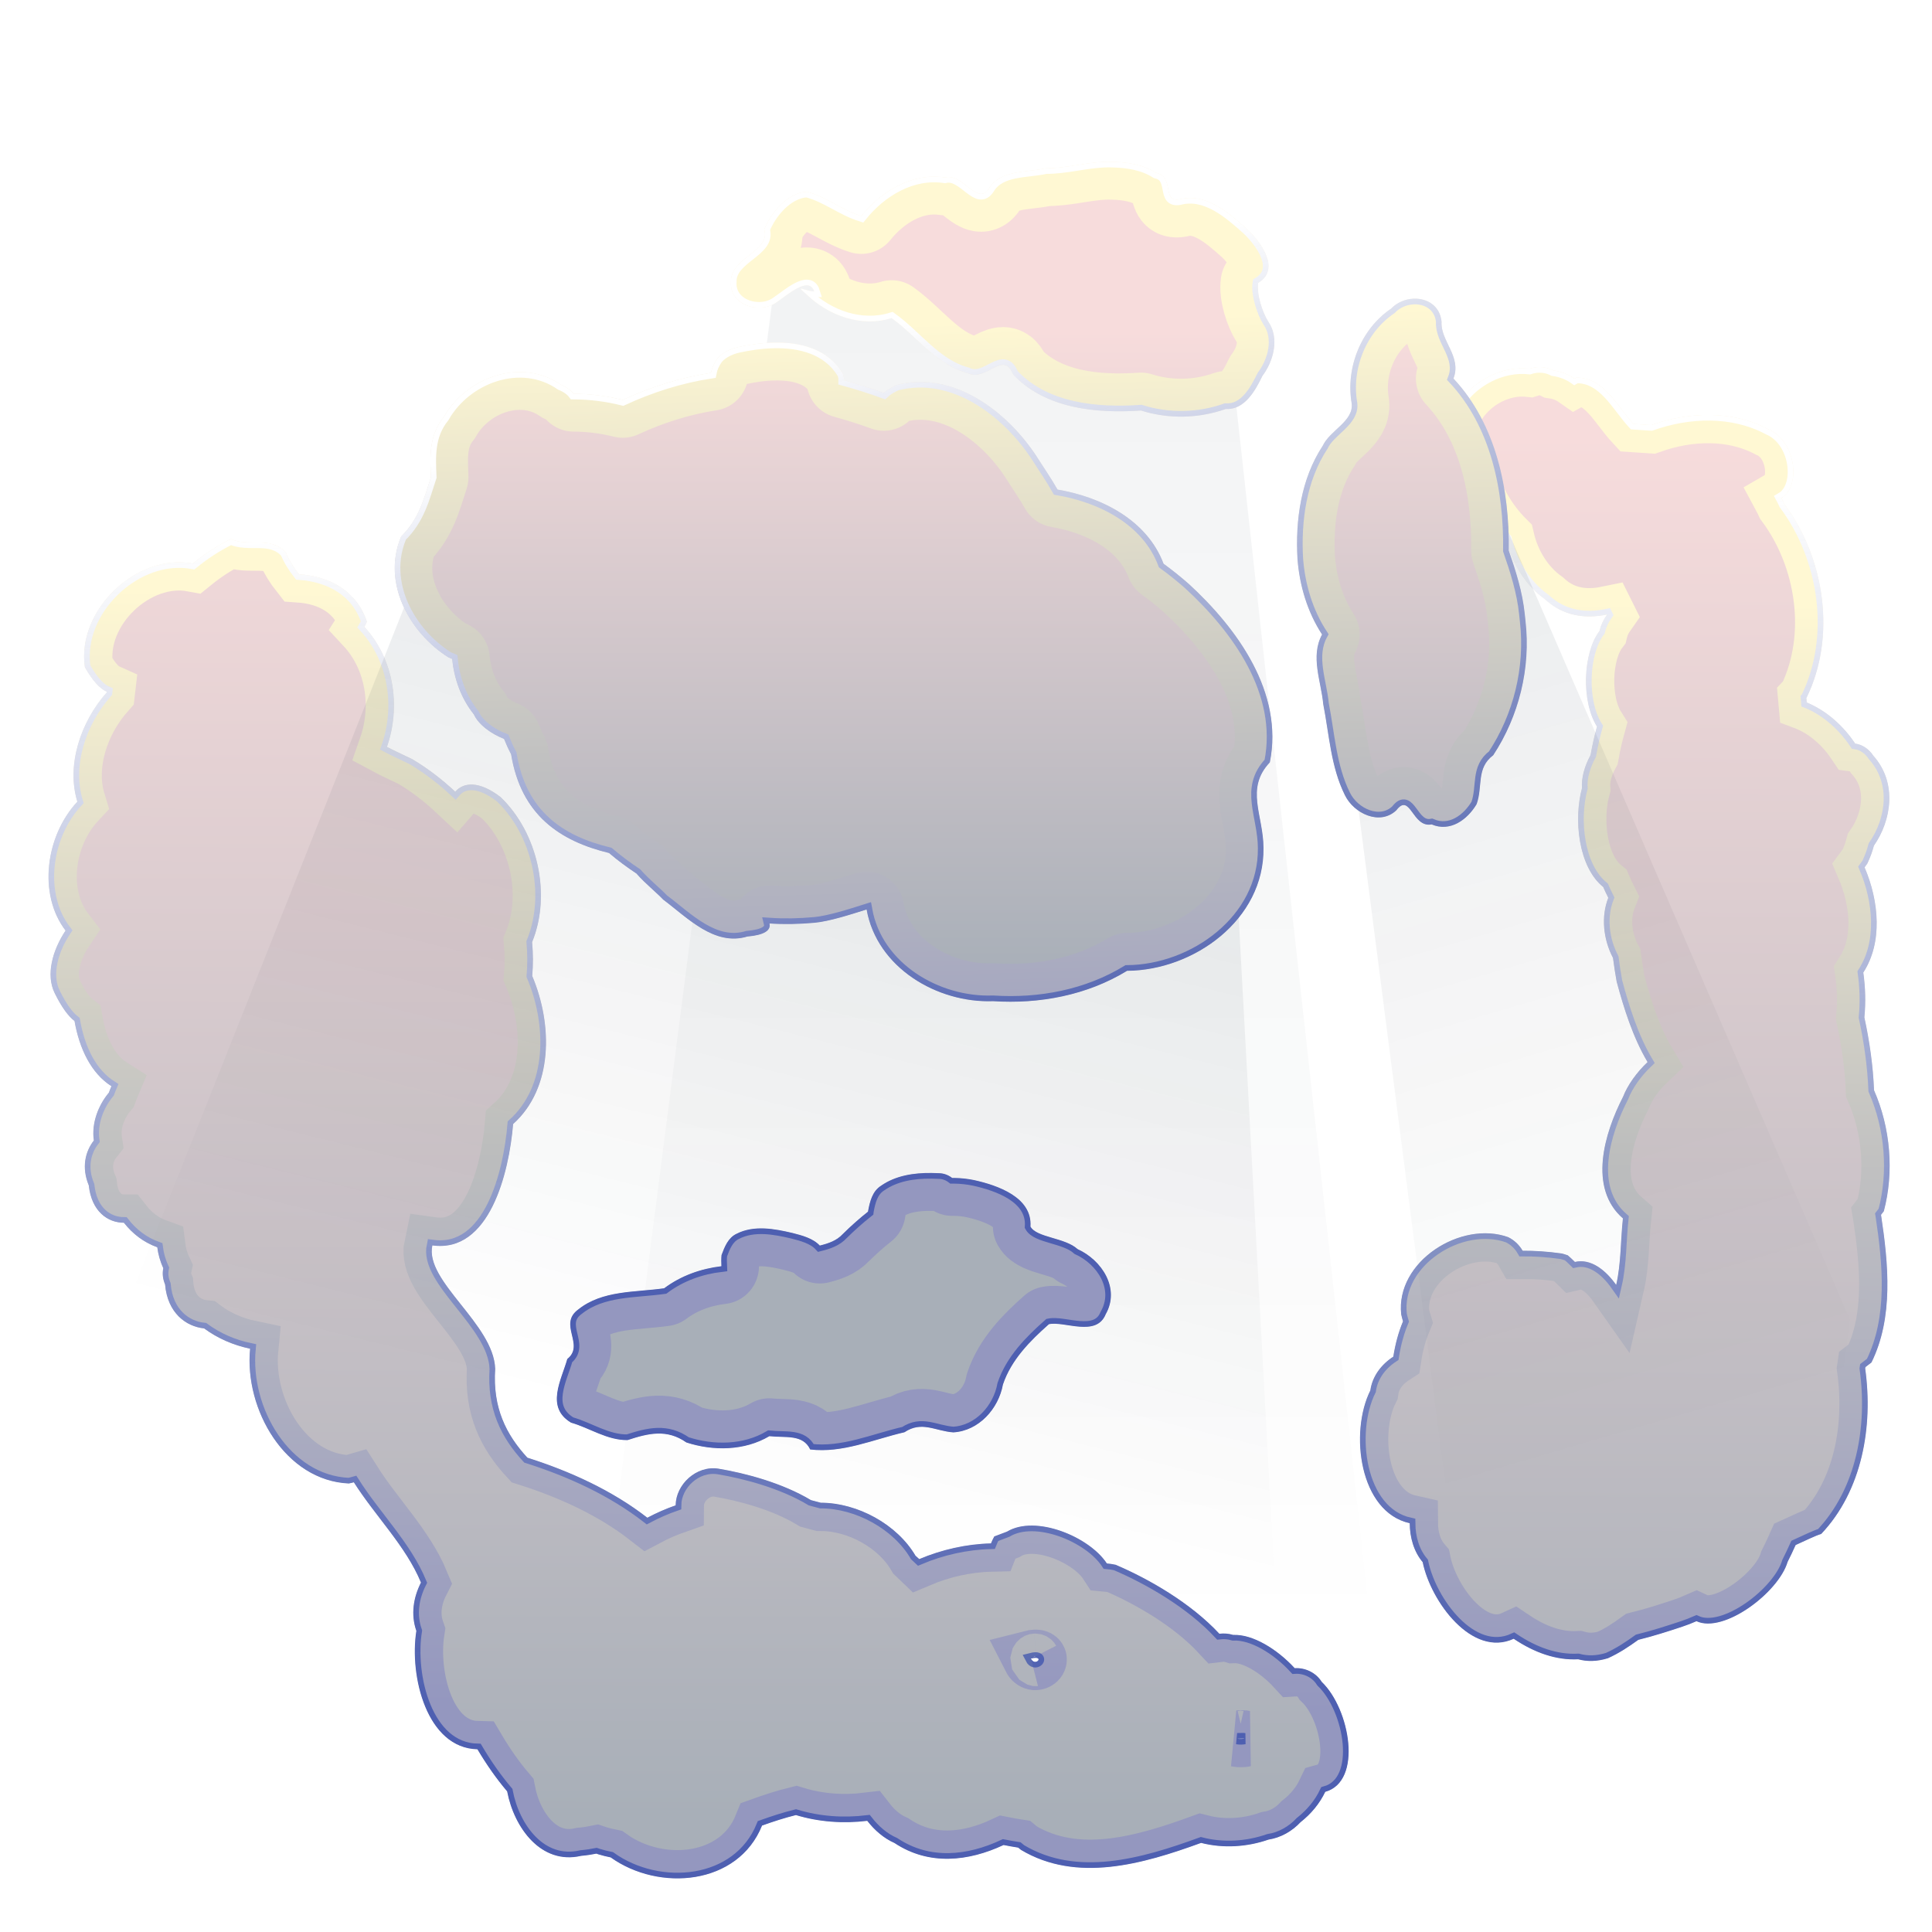 <?xml version="1.0" encoding="UTF-8" standalone="no"?>
<!-- Created with Inkscape (http://www.inkscape.org/) -->
<svg
   xmlns:dc="http://purl.org/dc/elements/1.1/"
   xmlns:cc="http://creativecommons.org/ns#"
   xmlns:rdf="http://www.w3.org/1999/02/22-rdf-syntax-ns#"
   xmlns:svg="http://www.w3.org/2000/svg"
   xmlns="http://www.w3.org/2000/svg"
   xmlns:xlink="http://www.w3.org/1999/xlink"
   xmlns:sodipodi="http://sodipodi.sourceforge.net/DTD/sodipodi-0.dtd"
   xmlns:inkscape="http://www.inkscape.org/namespaces/inkscape"
   width="512"
   height="512"
   id="svg2"
   sodipodi:version="0.32"
   inkscape:version="0.46"
   version="1.0"
   sodipodi:docname="SkyToupe.svg"
   inkscape:output_extension="org.inkscape.output.svg.inkscape"
   style="display:inline"
   inkscape:export-filename="/home/alex/Projects/Cargo/TexSource/SkyToupe.png"
   inkscape:export-xdpi="180"
   inkscape:export-ydpi="180">
  <defs
     id="defs4">
    <linearGradient
       id="linearGradient3764">
      <stop
         style="stop-color:#15293e;stop-opacity:1;"
         offset="0"
         id="stop3766" />
      <stop
         style="stop-color:#0b141b;stop-opacity:0;"
         offset="1"
         id="stop3768" />
    </linearGradient>
    <inkscape:perspective
       sodipodi:type="inkscape:persp3d"
       inkscape:vp_x="0 : 256 : 1"
       inkscape:vp_y="0 : 1000 : 0"
       inkscape:vp_z="512 : 256 : 1"
       inkscape:persp3d-origin="256 : 170.66667 : 1"
       id="perspective72" />
    <linearGradient
       id="linearGradient5388">
      <stop
         style="stop-color:#9497bf;stop-opacity:1;"
         offset="0"
         id="stop5390" />
      <stop
         id="stop6236"
         offset="0.5"
         style="stop-color:#c1c1c1;stop-opacity:1;" />
      <stop
         style="stop-color:#fff8d3;stop-opacity:1;"
         offset="1"
         id="stop5392" />
    </linearGradient>
    <linearGradient
       id="linearGradient5356">
      <stop
         style="stop-color:#2942a9;stop-opacity:0.655;"
         offset="0"
         id="stop5358" />
      <stop
         style="stop-color:#ffffff;stop-opacity:1;"
         offset="1"
         id="stop5360" />
    </linearGradient>
    <linearGradient
       id="linearGradient3450">
      <stop
         style="stop-color:#a8afb8;stop-opacity:1;"
         offset="0"
         id="stop3452" />
      <stop
         style="stop-color:#f7dcdc;stop-opacity:1;"
         offset="1"
         id="stop3454" />
    </linearGradient>
    <linearGradient
       id="linearGradient4968">
      <stop
         style="stop-color:#ffffff;stop-opacity:0;"
         offset="0"
         id="stop4970" />
      <stop
         id="stop4976"
         offset="0.5"
         style="stop-color:#ffffff;stop-opacity:1;" />
      <stop
         style="stop-color:#ffffff;stop-opacity:0;"
         offset="1"
         id="stop4972" />
    </linearGradient>
    <linearGradient
       id="linearGradient4123">
      <stop
         style="stop-color:#f8ff00;stop-opacity:1;"
         offset="0"
         id="stop4125" />
      <stop
         style="stop-color:#f5ff7f;stop-opacity:0;"
         offset="1"
         id="stop4127" />
    </linearGradient>
    <linearGradient
       id="linearGradient4105">
      <stop
         style="stop-color:#1d226b;stop-opacity:1;"
         offset="0"
         id="stop4107" />
      <stop
         id="stop4115"
         offset="0.25"
         style="stop-color:#4b52c3;stop-opacity:1;" />
      <stop
         style="stop-color:#a782d5;stop-opacity:1;"
         offset="0.375"
         id="stop4117" />
      <stop
         id="stop4119"
         offset="0.438"
         style="stop-color:#cfaae2;stop-opacity:1;" />
      <stop
         id="stop4113"
         offset="0.5"
         style="stop-color:#c3c6f5;stop-opacity:1;" />
      <stop
         style="stop-color:#555fd2;stop-opacity:1"
         offset="1"
         id="stop4109" />
    </linearGradient>
    <linearGradient
       inkscape:collect="always"
       id="linearGradient3489">
      <stop
         style="stop-color:#ffffff;stop-opacity:1;"
         offset="0"
         id="stop3491" />
      <stop
         style="stop-color:#ffffff;stop-opacity:0;"
         offset="1"
         id="stop3493" />
    </linearGradient>
    <linearGradient
       inkscape:collect="always"
       xlink:href="#linearGradient3489"
       id="linearGradient3502"
       gradientUnits="userSpaceOnUse"
       x1="662.242"
       y1="57.858"
       x2="478.943"
       y2="328.789" />
    <linearGradient
       inkscape:collect="always"
       xlink:href="#linearGradient4105"
       id="linearGradient4111"
       x1="750"
       y1="-1.164"
       x2="750"
       y2="512.269"
       gradientUnits="userSpaceOnUse" />
    <linearGradient
       inkscape:collect="always"
       xlink:href="#linearGradient4968"
       id="linearGradient4974"
       x1="382.805"
       y1="173.854"
       x2="1121.4"
       y2="173.854"
       gradientUnits="userSpaceOnUse" />
    <radialGradient
       inkscape:collect="always"
       xlink:href="#linearGradient4123"
       id="radialGradient5130"
       cx="762.403"
       cy="231.667"
       fx="762.403"
       fy="231.667"
       r="834.455"
       gradientTransform="matrix(1,0,0,2.9160401e-2,0,224.911)"
       gradientUnits="userSpaceOnUse" />
    <clipPath
       clipPathUnits="userSpaceOnUse"
       id="clipPath3222">
      <use
         x="0"
         y="0"
         xlink:href="#path4333"
         id="use3224"
         transform="translate(-89.724,236.418)"
         width="1500"
         height="512" />
    </clipPath>
    <clipPath
       clipPathUnits="userSpaceOnUse"
       id="clipPath3237">
      <use
         x="0"
         y="0"
         xlink:href="#path4782"
         id="use3239"
         transform="translate(15.736,231.064)"
         width="1500"
         height="512" />
    </clipPath>
    <filter
       inkscape:collect="always"
       id="filter5452">
      <feGaussianBlur
         inkscape:collect="always"
         stdDeviation="4.012"
         id="feGaussianBlur5454" />
    </filter>
    <filter
       inkscape:collect="always"
       id="filter5936">
      <feGaussianBlur
         inkscape:collect="always"
         stdDeviation="1.88"
         id="feGaussianBlur5938" />
    </filter>
    <linearGradient
       inkscape:collect="always"
       xlink:href="#linearGradient5356"
       id="linearGradient6686"
       gradientUnits="userSpaceOnUse"
       x1="680.297"
       y1="11.911"
       x2="623.302"
       y2="-177.982" />
    <linearGradient
       inkscape:collect="always"
       xlink:href="#linearGradient3450"
       id="linearGradient6688"
       gradientUnits="userSpaceOnUse"
       x1="640.935"
       y1="-17.18"
       x2="640.935"
       y2="-186.482" />
    <linearGradient
       inkscape:collect="always"
       xlink:href="#linearGradient5388"
       id="linearGradient6690"
       gradientUnits="userSpaceOnUse"
       x1="598.917"
       y1="35.857"
       x2="592.281"
       y2="-186.482" />
    <linearGradient
       inkscape:collect="always"
       xlink:href="#linearGradient3450"
       id="linearGradient2780"
       gradientUnits="userSpaceOnUse"
       x1="37.784"
       y1="-26.189"
       x2="38.617"
       y2="-393.037" />
    <linearGradient
       inkscape:collect="always"
       xlink:href="#linearGradient5388"
       id="linearGradient2782"
       gradientUnits="userSpaceOnUse"
       x1="90.486"
       y1="-54.805"
       x2="93.058"
       y2="-349.444" />
    <linearGradient
       inkscape:collect="always"
       xlink:href="#linearGradient5356"
       id="linearGradient2784"
       gradientUnits="userSpaceOnUse"
       x1="107.818"
       y1="-60.805"
       x2="98.085"
       y2="-371.786" />
    <linearGradient
       inkscape:collect="always"
       xlink:href="#linearGradient3764"
       id="linearGradient3770"
       x1="261.524"
       y1="80.617"
       x2="261.524"
       y2="255.207"
       gradientUnits="userSpaceOnUse" />
    <filter
       inkscape:collect="always"
       id="filter3812">
      <feGaussianBlur
         inkscape:collect="always"
         stdDeviation="6.482"
         id="feGaussianBlur3814" />
    </filter>
    <linearGradient
       inkscape:collect="always"
       xlink:href="#linearGradient3764"
       id="linearGradient3818"
       gradientUnits="userSpaceOnUse"
       x1="213.002"
       y1="181.639"
       x2="164.655"
       y2="376.199" />
    <linearGradient
       inkscape:collect="always"
       xlink:href="#linearGradient3764"
       id="linearGradient3822"
       gradientUnits="userSpaceOnUse"
       x1="377.592"
       y1="130.333"
       x2="450.309"
       y2="378.818" />
  </defs>
  <sodipodi:namedview
     id="base"
     pagecolor="#ffffff"
     bordercolor="#666666"
     borderopacity="1.0"
     gridtolerance="10000"
     guidetolerance="10"
     objecttolerance="10"
     inkscape:pageopacity="0.0"
     inkscape:pageshadow="2"
     inkscape:zoom="0.70710678"
     inkscape:cx="112.89356"
     inkscape:cy="499.80355"
     inkscape:document-units="px"
     inkscape:current-layer="layer3"
     showgrid="false"
     showguides="true"
     inkscape:guide-bbox="true"
     inkscape:window-width="1672"
     inkscape:window-height="994"
     inkscape:window-x="0"
     inkscape:window-y="25"
     inkscape:snap-global="false">
    <sodipodi:guide
       orientation="0,1"
       position="823.188,256"
       id="guide3171" />
    <sodipodi:guide
       orientation="1,0"
       position="750,364.054"
       id="guide3173" />
    <sodipodi:guide
       orientation="0,1"
       position="992.037,454.142"
       id="guide3387" />
    <sodipodi:guide
       orientation="0,1"
       position="910,406"
       id="guide5132" />
    <sodipodi:guide
       orientation="1,0"
       position="329.144,635.254"
       id="guide5146" />
    <sodipodi:guide
       orientation="1,0"
       position="1179.05,641.193"
       id="guide5148" />
  </sodipodi:namedview>
  <g
     inkscape:groupmode="layer"
     id="layer3"
     inkscape:label="C1"
     style="opacity:1;display:inline">
    <path
       style="opacity:0.233;fill:url(#linearGradient3770);fill-opacity:1;fill-rule:evenodd;stroke:none;stroke-width:1px;stroke-linecap:butt;stroke-linejoin:miter;stroke-opacity:1;filter:url(#filter3812)"
       d="M 205.2,74.233 L 155.932,265.987 L 367.116,269.682 L 323.81,72.923 L 205.2,74.233 z"
       id="path2992"
       transform="matrix(1,0,0,1.997,0,-72.715)" />
    <path
       style="fill-opacity:1;fill-rule:nonzero"
       d="M 712.906 -231.188 C 707.684 -230.967 702.616 -229.465 697.375 -229.5 C 692.292 -228.333 685.348 -229.131 682.281 -224.219 C 679.208 -219.308 675.423 -228.314 670.531 -227.062 C 661.844 -228.388 653.608 -223.458 648.312 -216.906 C 643.045 -218.533 639.032 -221.985 633.844 -223.312 C 628.568 -223.025 624.104 -217.484 622.5 -213.312 C 624.321 -207.643 613.506 -205.976 613.656 -199.594 C 613.187 -193.262 621.54 -190.915 625.938 -194.281 C 628.476 -195.918 634.406 -201.294 635.781 -197.031 C 633.548 -197.03 630.264 -199.164 633.719 -196.281 C 639.648 -190.598 648.319 -187.527 656.375 -190 C 663.069 -185.241 668.164 -177.717 676.469 -175.531 C 681.521 -173.027 686.033 -181.681 688.625 -175.188 C 697.214 -166.093 710.845 -164.845 722.656 -165.656 C 730.003 -163.355 738.034 -163.548 745.188 -166.062 C 750.185 -165.755 753.072 -170.938 754.938 -174.781 C 757.944 -178.717 759.487 -184.763 756.531 -189.031 C 754.914 -191.525 753.333 -196.422 753.812 -199.281 C 759.835 -202.883 754.589 -209.94 750.969 -213.375 C 746.128 -217.682 739.881 -223.134 732.906 -221.312 C 728.12 -220.454 731.693 -227.193 726.688 -228.281 C 723.276 -230.434 719.128 -231.098 715.156 -231.188 C 714.403 -231.216 713.652 -231.219 712.906 -231.188 z M 795.031 -195.125 C 792.879 -195.018 790.688 -194.124 789.125 -192.5 C 781.136 -187.157 776.997 -176.922 778.656 -167.5 C 779.184 -162.823 772.879 -160.477 770.938 -156.344 C 765.173 -147.668 763.649 -136.748 764.25 -126.531 C 764.803 -119.511 766.887 -112.559 770.781 -106.656 C 767.61 -100.889 770.528 -94.359 771.094 -88.312 C 772.68 -80.27 773.113 -71.768 776.844 -64.344 C 779.195 -59.51 786.138 -56.208 790.531 -60.344 C 794.26 -65.198 794.735 -55.631 799.906 -56.625 C 804.81 -54.541 809.4 -57.819 811.875 -61.969 C 813.57 -66.674 811.719 -71.462 816.281 -74.844 C 823.123 -85.153 826.274 -97.779 824.875 -110.094 C 824.815 -110.771 824.734 -111.449 824.656 -112.125 C 824.06 -117.853 822.3 -123.371 820.406 -128.781 C 820.637 -144.847 817.073 -162.066 805.719 -174.094 C 807.99 -179.868 802.207 -184.033 802.562 -189.062 C 802.131 -193.335 798.618 -195.304 795.031 -195.125 z M 624.969 -183.562 C 621.723 -183.489 618.485 -183.007 615.562 -182.375 C 613.524 -181.906 611.53 -181.008 610.094 -179.438 C 609.151 -178.127 608.582 -176.84 608.344 -175.594 C 600.249 -174.361 592.341 -171.885 584.906 -168.469 C 580.718 -169.51 576.295 -170.075 571.844 -170.094 C 571.168 -170.983 570.056 -171.827 568.406 -172.5 C 557.911 -179.702 543.314 -174.424 537.312 -163.938 C 533.386 -159.123 533.65 -153.66 533.906 -148.125 C 532.066 -142.555 530.775 -137.126 526 -132.5 C 520.799 -120.419 528.119 -107.136 538.562 -100.625 C 538.909 -100.494 539.237 -100.362 539.562 -100.219 C 540.059 -94.908 541.989 -89.729 545.312 -85.625 C 546.515 -82.968 549.807 -80.524 553.344 -79.156 C 553.894 -77.793 554.506 -76.436 555.219 -75.125 C 557.853 -59.085 568.219 -52.223 581.25 -49.094 C 583.587 -47.112 586.055 -45.321 588.625 -43.625 C 588.642 -43.614 588.639 -43.574 588.656 -43.562 C 590.889 -41.038 593.807 -38.75 595.656 -36.812 C 602.086 -32.05 609.252 -24.469 618.031 -27.094 C 622.318 -27.454 624.37 -28.626 623.906 -30.531 C 627.819 -30.273 631.791 -30.355 635.875 -30.719 C 639.777 -31.066 645.533 -32.909 649.719 -34.219 C 652.457 -18.864 668.495 -9.518 683.344 -10.062 C 695.686 -9.267 708.307 -11.608 718.969 -18.062 C 736.644 -18.168 755.48 -31.501 755.219 -50.438 C 755.193 -59.078 750.301 -66.041 756.906 -72.969 C 760.652 -91.385 748.234 -108.294 735.312 -120.031 C 733.179 -121.876 730.967 -123.649 728.656 -125.312 C 724.278 -136.82 712.167 -142.884 700.469 -144.844 C 698.734 -147.902 696.666 -150.818 694.906 -153.594 C 687.01 -165.529 672.692 -176.268 657.688 -172.406 C 656.136 -171.706 655.038 -171.016 654.312 -170.312 C 650.812 -171.581 647.275 -172.686 643.719 -173.656 C 643.73 -174.387 643.614 -175.059 643.25 -175.656 C 639.29 -181.936 632.108 -183.723 624.969 -183.562 z M 666.969 35.188 C 662.29 35.134 657.42 35.858 653.531 38.562 C 651.242 40.013 650.592 42.688 650.125 45.156 C 650.116 45.229 650.103 45.302 650.094 45.375 C 647.72 47.228 645.475 49.226 643.375 51.281 C 641.766 53.018 639.573 53.746 637.281 54.312 C 635.494 52.396 632.534 51.63 630.031 51 C 625.2 49.87 619.757 48.857 615.125 51.219 C 612.888 52.278 611.969 54.653 611.156 56.812 C 611.059 57.767 611.075 58.756 611.125 59.75 C 605.661 60.389 600.349 62.259 595.906 65.562 C 588.223 66.65 579.488 66.049 573.094 71.125 C 567.605 75.081 574.922 80.411 570.156 84.188 C 568.585 89.728 564.287 96.899 571.156 100.969 C 576.135 102.384 580.768 105.641 586.188 105.562 C 591.765 103.747 596.655 102.598 601.812 106.188 C 608.965 108.494 617.281 108.409 623.875 104.531 C 628.139 105.01 632.795 103.946 634.719 108.031 C 643.34 109.07 651.533 105.384 659.781 103.5 C 664.417 100.432 667.962 103.196 672.781 103.531 C 679.544 103.133 684.787 97.339 685.969 90.906 C 688.187 84.401 693.157 79.446 698.188 75.031 C 702.279 74.141 710.772 78.54 713.281 72.406 C 717.179 65.603 712.264 58.144 705.812 55.25 C 702.432 52.176 694.928 52.252 693.281 49.312 C 693.815 41.559 684.476 38.424 678.281 37.062 C 676.544 36.711 674.773 36.517 673 36.5 C 672.82 36.496 672.648 36.501 672.469 36.5 C 671.47 35.733 670.239 35.261 668.969 35.25 C 668.311 35.215 667.637 35.195 666.969 35.188 z "
       id="path4333" />
    <g
       id="g3234"
       clip-path="url(#clipPath3237)"
       transform="translate(194.878,276.921)">
      <use
         style="opacity:1;fill:url(#linearGradient2780);fill-opacity:1;fill-rule:nonzero;stroke:url(#linearGradient2782);stroke-width:15;stroke-linecap:butt;stroke-linejoin:miter;marker:none;marker-start:none;marker-mid:none;marker-end:none;stroke-miterlimit:4;stroke-dasharray:none;stroke-dashoffset:0;stroke-opacity:1;visibility:visible;display:inline;overflow:visible;filter:url(#filter5936);enable-background:accumulate"
         height="512"
         width="1500"
         transform="translate(15.736,231.064)"
         id="use3418"
         xlink:href="#path4782"
         y="0"
         x="0" />
      <use
         x="0"
         y="0"
         xlink:href="#path4782"
         id="use3232"
         transform="translate(15.736,231.064)"
         width="1500"
         height="512"
         style="opacity:1;fill:none;fill-opacity:1;fill-rule:nonzero;stroke:url(#linearGradient2784);stroke-width:3;stroke-linecap:butt;stroke-linejoin:miter;marker:none;marker-start:none;marker-mid:none;marker-end:none;stroke-miterlimit:4;stroke-dasharray:none;stroke-dashoffset:0;stroke-opacity:1;visibility:visible;display:inline;overflow:visible;enable-background:accumulate" />
    </g>
    <path
       style="fill:url(#linearGradient3818);fill-rule:evenodd;stroke:none;stroke-width:1.413px;stroke-linecap:butt;stroke-linejoin:miter;stroke-opacity:1;opacity:0.289;color:#000000;fill-opacity:1;marker:none;marker-start:none;marker-mid:none;marker-end:none;stroke-miterlimit:4;stroke-dasharray:none;stroke-dashoffset:0;visibility:visible;display:inline;overflow:visible;filter:url(#filter3812);enable-background:accumulate"
       d="M 111.092,150.888 L 18.913,382.863 L 338.099,424.535 L 326.22,205.421 L 111.092,150.888 z"
       id="path3816"
       sodipodi:nodetypes="ccccc" />
    <path
       style="fill:url(#linearGradient3822);fill-rule:evenodd;stroke:none;stroke-width:1.413px;stroke-linecap:butt;stroke-linejoin:miter;stroke-opacity:1;opacity:0.297;color:#000000;fill-opacity:1;marker:none;marker-start:none;marker-mid:none;marker-end:none;stroke-miterlimit:4;stroke-dasharray:none;stroke-dashoffset:0;visibility:visible;display:inline;overflow:visible;filter:url(#filter3812);enable-background:accumulate"
       d="M 359.883,213.465 L 391.793,461.062 L 483.797,403.208 L 490.196,349.61 L 381.142,98.085 L 359.883,213.465 z"
       id="path3820"
       sodipodi:nodetypes="cccccc" />
    <g
       id="g3209"
       clip-path="url(#clipPath3222)"
       transform="matrix(0.997,0,0,1.006,-328.658,37.611)">
      <use
         height="512"
         width="1500"
         transform="translate(-89.724,236.418)"
         x="0"
         y="0"
         xlink:href="#path4333"
         id="use3426"
         style="fill:url(#linearGradient6688);fill-opacity:1;stroke:url(#linearGradient6690);stroke-width:19.97;stroke-linejoin:round;stroke-miterlimit:4;stroke-dasharray:none;stroke-opacity:1;filter:url(#filter5452)" />
      <use
         style="fill:none;fill-opacity:1;stroke:url(#linearGradient6686);stroke-width:2.996;stroke-miterlimit:4;stroke-dasharray:none;stroke-opacity:1"
         id="use3204"
         xlink:href="#path4333"
         y="0"
         x="0"
         transform="translate(-89.724,236.418)"
         width="1500"
         height="512" />
    </g>
    <path
       style="opacity:1;fill-opacity:1;fill-rule:nonzero;marker:none;marker-start:none;marker-mid:none;marker-end:none;visibility:visible;display:inline;overflow:visible;enable-background:accumulate"
       d="M 197.219 -410.719 C 196.381 -410.704 195.547 -410.538 194.75 -410.281 C 179.855 -411.932 165.23 -394.089 178.219 -381.875 C 178.337 -382.257 178.43 -382.539 178.5 -382.812 C 180.132 -376.221 183.704 -369.977 188.531 -365.156 C 189.998 -358.826 193.606 -352.904 198.812 -349.188 C 203.675 -344.665 209.534 -343.948 215.25 -345.125 C 215.254 -345.117 215.246 -345.102 215.25 -345.094 C 214.288 -343.726 213.603 -342.254 213.25 -340.75 C 208.836 -334.926 208.402 -322.082 212.594 -315.438 C 211.914 -312.96 211.346 -310.462 210.906 -307.938 C 209.353 -305.06 208.415 -301.9 208.625 -299.125 C 206.37 -290.855 207.643 -278.248 214.25 -272.906 C 214.658 -271.942 215.124 -271.01 215.594 -270.062 C 213.621 -265.073 214.266 -258.986 216.844 -254.125 C 217.117 -251.982 217.441 -249.887 217.812 -247.844 C 219.699 -240.845 222.102 -233.082 226 -226.531 C 223.041 -223.723 220.666 -220.336 219.5 -217.312 C 214.534 -207.666 210.215 -193.137 219.469 -185.094 C 218.827 -179.143 219.002 -173.194 217.688 -167.469 C 214.981 -171.31 211.055 -174.558 206.75 -173.562 C 206.133 -174.168 205.523 -174.773 204.875 -175.312 C 204.278 -175.533 203.713 -175.676 203.219 -175.812 C 199.527 -176.33 196.09 -176.552 192.906 -176.531 C 192.039 -178.029 190.746 -179.309 189.094 -180.125 C 176.588 -184.661 159.139 -173.656 160.719 -159.625 C 160.872 -158.973 161.019 -158.369 161.188 -157.812 C 159.979 -154.918 159.138 -151.775 158.625 -148.469 C 155.514 -146.437 153.067 -143.347 152.531 -139.5 C 146.974 -128.403 149.602 -107.289 162.969 -104.312 C 162.996 -100.556 164.058 -96.764 166.406 -94 C 168.519 -83.613 179.481 -68.592 190.531 -73.688 C 196.016 -69.997 201.823 -67.949 207.625 -68.25 C 209.961 -67.617 212.582 -67.623 215.5 -68.531 C 218.502 -69.88 221.097 -71.626 223.562 -73.406 C 227.541 -74.393 231.459 -75.637 235.25 -76.906 C 236.503 -77.321 237.741 -77.804 238.969 -78.344 C 246.235 -74.996 260.728 -85.962 263.125 -94.062 C 263.806 -95.417 264.546 -96.936 265.25 -98.531 C 267.788 -99.666 270.442 -100.998 272.031 -101.469 C 282.897 -112.934 285.831 -129.973 283.688 -145.312 C 283.706 -145.438 283.732 -145.562 283.75 -145.688 C 284.26 -146.086 284.76 -146.447 285.344 -146.906 C 291.236 -158.836 289.832 -173.106 287.906 -185.906 C 287.9 -185.949 287.882 -185.989 287.875 -186.031 C 288.121 -186.356 288.388 -186.686 288.625 -187 C 291.373 -197.348 290.42 -209.066 286.031 -219.062 C 285.77 -225.584 284.837 -232.089 283.469 -238.375 C 283.861 -242.297 283.743 -246.321 283.188 -250.25 C 288.354 -258.208 287.364 -269.203 283.531 -278.125 C 283.769 -278.446 284.005 -278.76 284.25 -279.125 C 284.98 -280.65 285.569 -282.246 286 -283.875 C 290.603 -290.484 292.29 -300.513 285.844 -307.719 C 284.765 -309.376 283.045 -310.661 281.031 -310.938 C 277.859 -315.668 273.538 -319.569 268.312 -321.781 C 268.273 -321.797 268.228 -321.797 268.188 -321.812 C 268.151 -322.218 268.132 -322.626 268.094 -323.031 C 268.112 -323.051 268.138 -323.074 268.156 -323.094 C 276.052 -339.277 272.992 -360.031 262.312 -374.344 C 262.055 -374.904 261.792 -375.457 261.5 -376 C 266.678 -379.013 265.441 -391.115 258 -394.25 C 248.556 -399.274 237.086 -398.932 226.969 -395.344 C 225.356 -395.466 223.781 -395.562 222.281 -395.656 C 217.945 -400.306 214.454 -407.955 207.156 -407.938 C 206.997 -407.838 206.82 -407.748 206.656 -407.656 C 205.135 -408.717 203.273 -409.509 201 -409.844 C 199.791 -410.465 198.508 -410.742 197.219 -410.719 z M -149.438 -365.156 C -153.05 -363.406 -156.41 -361.197 -159.531 -358.656 C -174.351 -361.455 -190.359 -346.333 -188.125 -331.156 C -186.022 -327.463 -184.099 -325.463 -182.312 -324.656 C -182.32 -324.593 -182.336 -324.531 -182.344 -324.469 C -189.28 -316.662 -193.08 -305.195 -190.125 -295.531 C -198.55 -286.497 -200.611 -270.99 -193.25 -261.375 C -196.694 -256.204 -198.543 -249.663 -196.125 -244.781 C -194.253 -240.988 -192.498 -238.645 -190.875 -237.406 C -189.594 -230.093 -186.482 -223.557 -181.094 -220.125 C -181.329 -219.562 -181.573 -218.994 -181.781 -218.406 C -184.498 -215.191 -186.434 -210.382 -185.75 -205.75 C -188.039 -202.823 -189.061 -198.603 -187.094 -193.844 C -186.354 -186.901 -182.042 -183.944 -177.781 -183.938 C -175.504 -181.023 -172.566 -178.746 -168.938 -177.438 C -168.707 -175.615 -168.2 -173.741 -167.344 -171.906 C -167.617 -170.608 -167.533 -169.166 -166.875 -167.594 C -166.236 -160.014 -161.309 -156.427 -156.531 -155.938 C -152.94 -153.288 -148.733 -151.474 -144.344 -150.562 C -145.921 -134.446 -134.97 -115.558 -118.156 -114.844 C -117.686 -114.947 -117.257 -115.036 -116.844 -115.156 C -111.09 -106.111 -103.03 -98.202 -99.062 -88.594 C -101.046 -84.7 -101.818 -80.158 -100.281 -75.781 C -102.185 -63.772 -97.503 -44.721 -84.094 -44.406 C -81.747 -40.452 -79.142 -36.691 -76.219 -33.25 C -74.373 -23.537 -67.171 -13.718 -56.625 -16.156 C -55.012 -16.307 -53.697 -16.516 -52.562 -16.75 C -52.384 -16.691 -52.211 -16.619 -52.031 -16.562 C -50.941 -16.227 -49.861 -15.967 -48.781 -15.75 C -35.927 -6.568 -15.052 -8.339 -8.656 -24.188 C -5.677 -25.254 -2.685 -26.224 0.312 -26.969 C 6.338 -25.134 12.86 -24.66 19.219 -25.438 C 21.147 -22.956 23.591 -20.813 26.438 -19.562 C 35.61 -13.47 46.096 -14.704 55.344 -19.031 C 56.635 -18.776 57.921 -18.542 59.219 -18.344 C 59.456 -18.148 59.684 -17.948 59.938 -17.75 C 74.684 -8.929 92.239 -13.957 107.688 -19.594 C 113.515 -18.092 119.892 -18.487 125.562 -20.469 C 128.778 -20.961 131.778 -22.65 134.062 -25.094 C 136.85 -27.287 139.108 -30.005 140.594 -33.125 C 150.59 -35.897 147.176 -55.093 139.656 -62.281 C 138.136 -64.732 135.276 -66.077 132.5 -65.906 C 127.875 -70.936 121.388 -74.944 116.188 -74.719 C 114.976 -75.089 113.734 -75.178 112.531 -75.031 C 104.963 -83.178 93.869 -89.55 85.031 -93.312 C 84.223 -93.493 83.448 -93.59 82.719 -93.656 C 78.097 -100.735 63.85 -106.652 56.25 -102.094 L 52.875 -100.812 C 52.525 -100.162 52.231 -99.562 52 -98.969 C 45.468 -98.815 38.891 -97.307 33 -94.812 C 32.678 -95.127 32.329 -95.412 32 -95.719 C 27.141 -103.989 16.682 -109.742 6.906 -109.75 C 6.052 -109.997 5.176 -110.224 4.312 -110.438 C -3.269 -114.982 -13.03 -117.583 -20.25 -118.781 C -26.133 -119.676 -31.523 -114.549 -31.562 -109.062 C -34.137 -108.162 -36.644 -107.064 -39.062 -105.781 C -48.394 -113.03 -59.559 -118.106 -70.844 -121.688 C -76.47 -127.803 -80.068 -134.91 -79.375 -145.219 C -79.76 -157.152 -98.101 -168.434 -96.031 -177.938 C -80.923 -175.822 -75.721 -197.037 -74.625 -210.094 C -63.989 -219.662 -64.106 -236.445 -69.562 -249.344 C -69.307 -252.344 -69.321 -255.338 -69.594 -258.312 C -64.45 -270.863 -68.028 -287.22 -77.938 -296.75 C -83.615 -301.119 -87.751 -300.742 -89.969 -298.188 C -93.451 -301.452 -97.265 -304.36 -101.312 -306.781 C -103.838 -308.031 -106.163 -309.04 -108.062 -310.062 C -104.322 -320.778 -106.183 -333.383 -114.062 -341.875 C -113.791 -342.301 -113.555 -342.753 -113.375 -343.25 C -116.11 -351.432 -123.203 -355.249 -131.375 -355.812 C -132.784 -357.593 -133.98 -359.485 -134.844 -361.562 C -138.931 -366.098 -144.69 -362.948 -149.438 -365.156 z M 63.75 -68.625 C 65.813 -68.684 63.644 -66.378 62.594 -68.438 C 63.077 -68.562 63.455 -68.617 63.75 -68.625 z M 118.969 -47.25 C 119.045 -47.247 119.098 -47.224 119.125 -47.219 C 118.915 -47.168 117.801 -47.1 117.281 -47.219 C 118.195 -47.251 118.725 -47.261 118.969 -47.25 z "
       id="path4782" />
  </g>
</svg>
